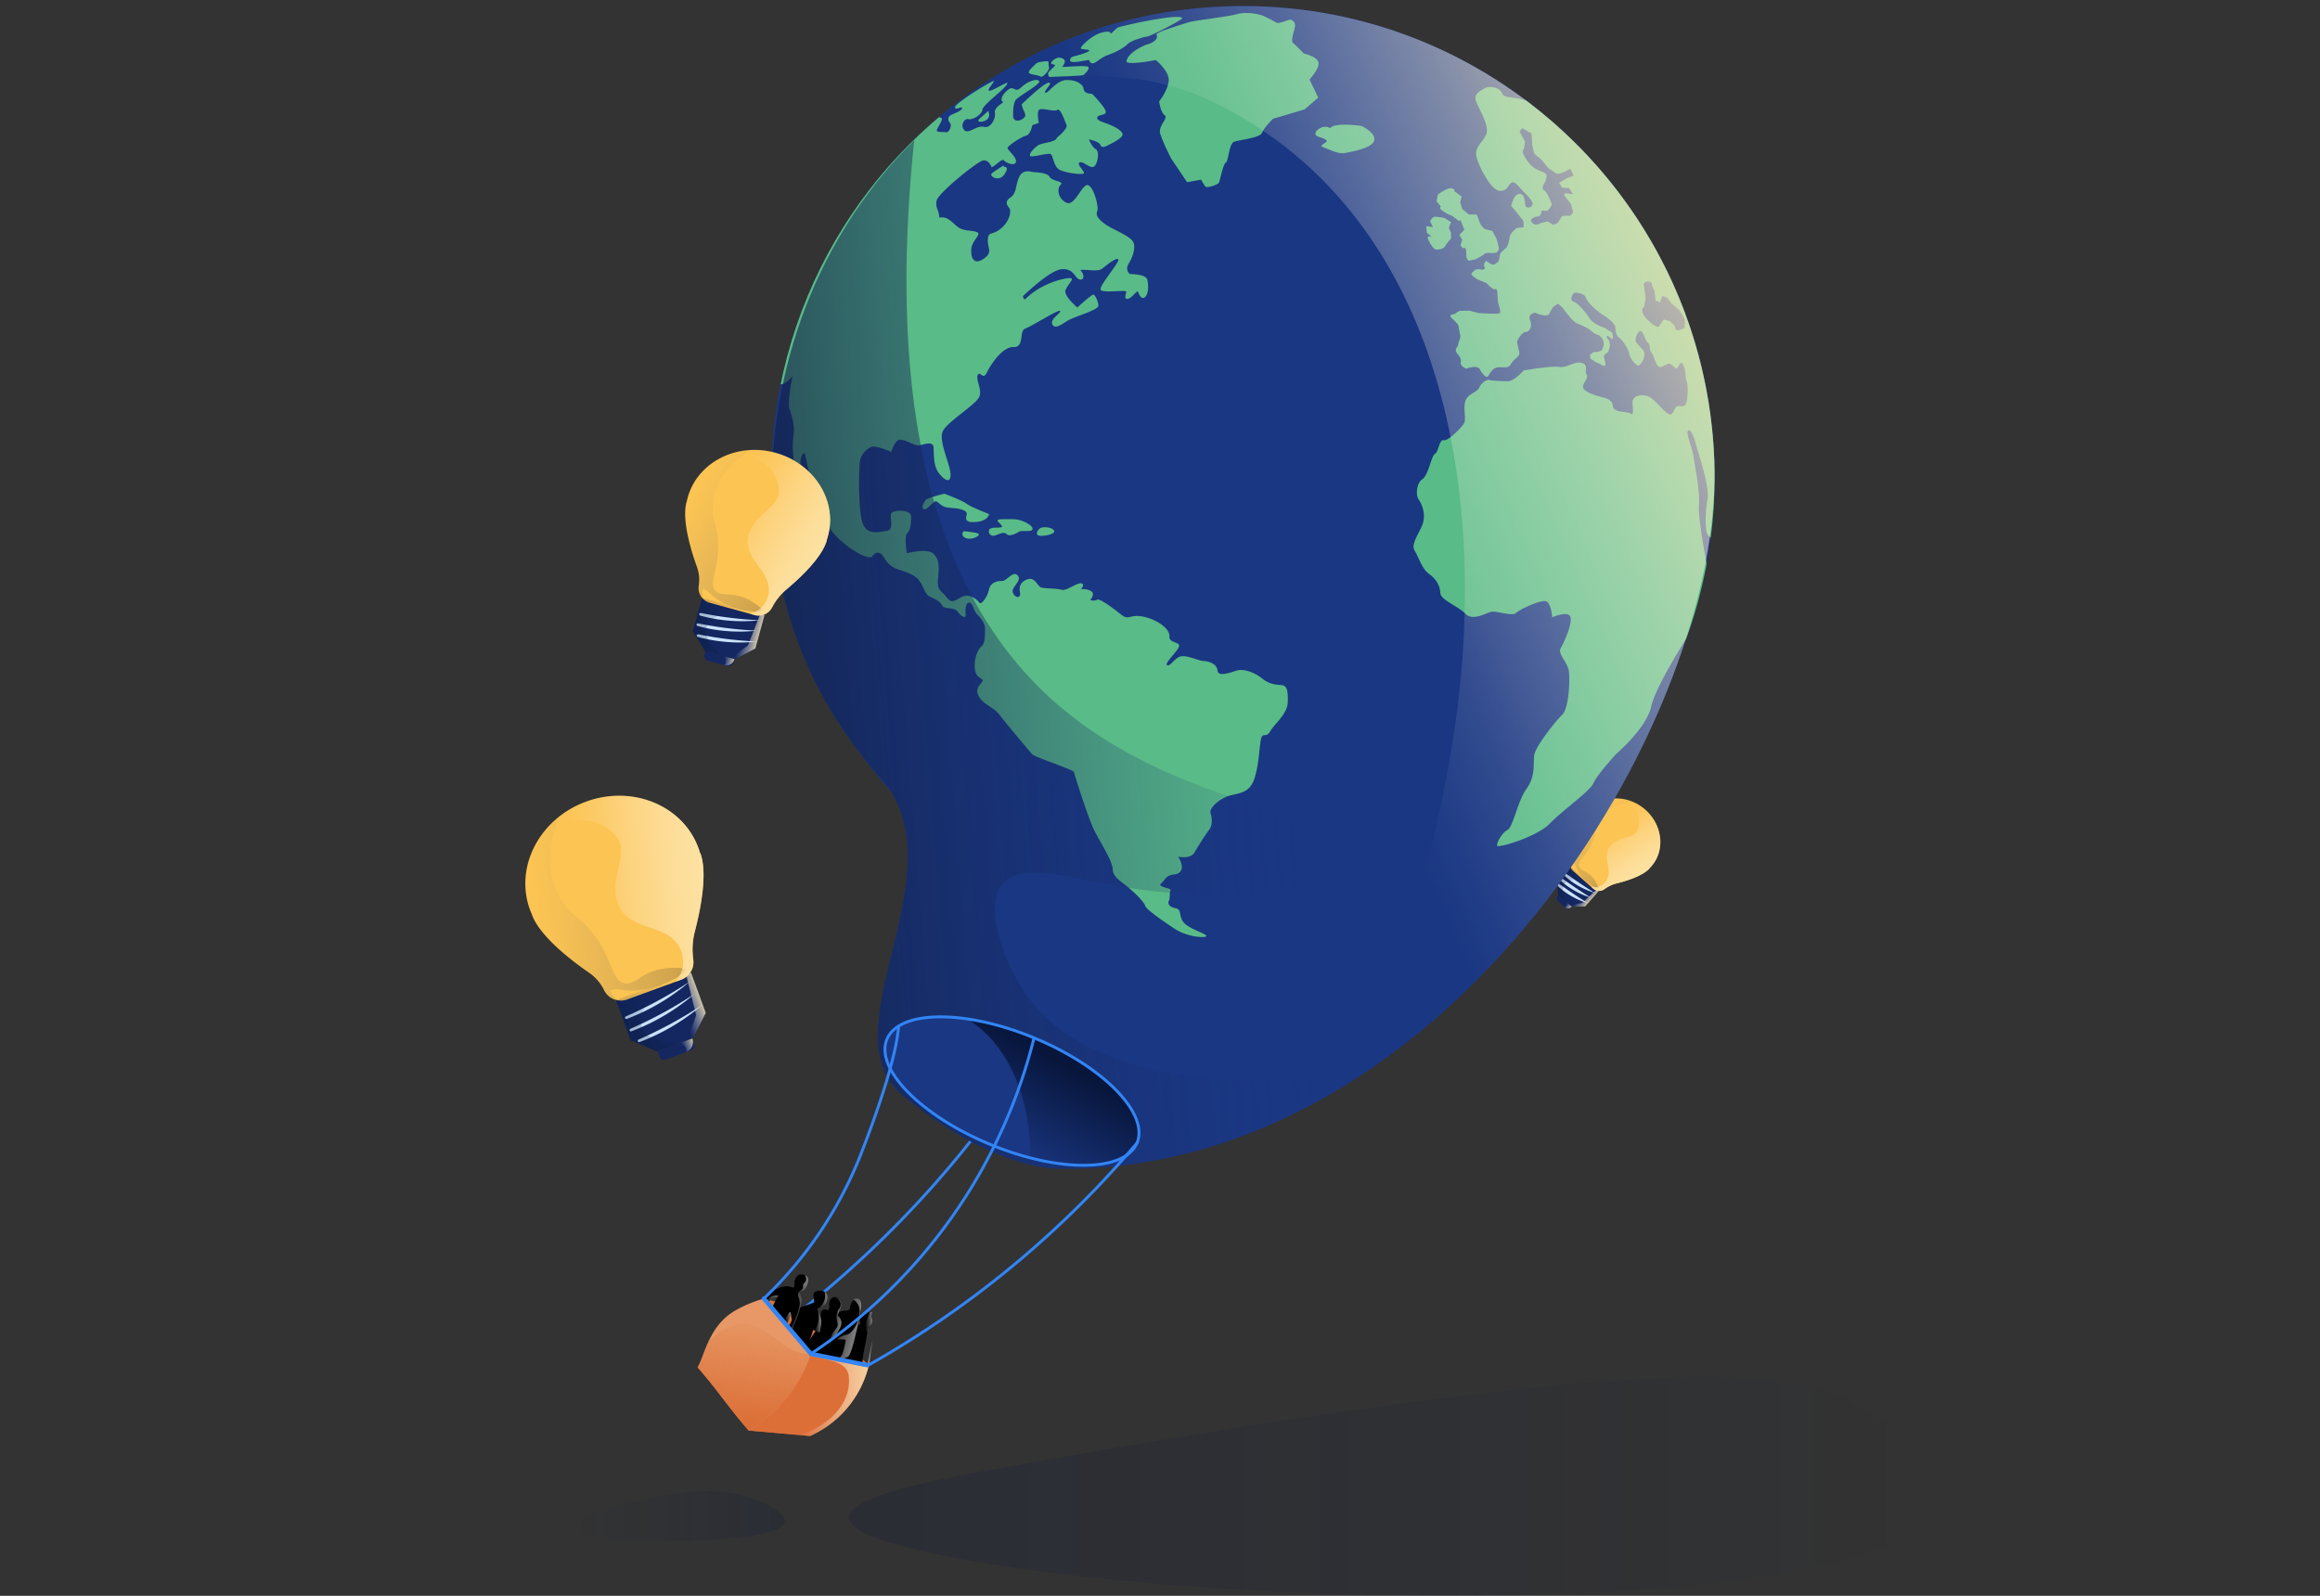 <?xml version="1.0" encoding="UTF-8"?> <svg xmlns="http://www.w3.org/2000/svg" xmlns:xlink="http://www.w3.org/1999/xlink" viewBox="0 0 1599 1100"><rect x="0" y="0" width="1599" height="1100" fill="#333333" stroke="none"/><defs><style>.cls-1{fill:#1a3783;}.cls-2{isolation:isolate;}.cls-3{fill:#142760;}.cls-4{fill:#fcc453;}.cls-5{fill:#cbe2fd;}.cls-14,.cls-27,.cls-29,.cls-32,.cls-34,.cls-36,.cls-39,.cls-41,.cls-44,.cls-6,.cls-8{mix-blend-mode:multiply;}.cls-34,.cls-36,.cls-39,.cls-41,.cls-44,.cls-45,.cls-6,.cls-8{opacity:0.2;}.cls-6{fill:url(#linear-gradient);}.cls-10,.cls-30,.cls-33,.cls-35,.cls-37,.cls-38,.cls-40,.cls-42,.cls-43,.cls-7,.cls-9{mix-blend-mode:screen;opacity:0.8;}.cls-7{fill:url(#linear-gradient-2);}.cls-8{fill:url(#linear-gradient-3);}.cls-9{fill:url(#linear-gradient-4);}.cls-10{fill:url(#linear-gradient-5);}.cls-11,.cls-31{fill:none;stroke:#3285f5;stroke-linecap:round;stroke-miterlimit:10;}.cls-11{stroke-width:2px;}.cls-12{clip-path:url(#clip-path);}.cls-13{fill:#59bb87;}.cls-14{opacity:0.9;fill:url(#linear-gradient-6);}.cls-15{fill:#dc6f37;}.cls-16{opacity:0.5;}.cls-17{fill:url(#linear-gradient-7);}.cls-18{fill:url(#linear-gradient-8);}.cls-19{fill:url(#linear-gradient-9);}.cls-20{fill:url(#linear-gradient-10);}.cls-21{fill:url(#linear-gradient-11);}.cls-22{fill:url(#linear-gradient-12);}.cls-23{fill:url(#linear-gradient-13);}.cls-24{fill:url(#linear-gradient-14);}.cls-25{fill:url(#linear-gradient-15);}.cls-26{fill:url(#linear-gradient-16);}.cls-27{fill:url(#linear-gradient-17);}.cls-28{fill:#e79866;}.cls-29{fill:url(#linear-gradient-18);}.cls-30{fill:url(#linear-gradient-19);}.cls-31{stroke-width:3px;}.cls-32{fill:url(#linear-gradient-20);}.cls-33{fill:url(#linear-gradient-21);}.cls-34{fill:url(#linear-gradient-22);}.cls-35{fill:url(#linear-gradient-23);}.cls-36{fill:url(#linear-gradient-24);}.cls-37{fill:url(#linear-gradient-25);}.cls-38{fill:url(#linear-gradient-26);}.cls-39{fill:url(#linear-gradient-27);}.cls-40{fill:url(#linear-gradient-28);}.cls-41{fill:url(#linear-gradient-29);}.cls-42{fill:url(#linear-gradient-30);}.cls-43{fill:url(#linear-gradient-31);}.cls-44{fill:url(#linear-gradient-32);}.cls-45{fill:url(#linear-gradient-33);}</style><linearGradient id="linear-gradient" x1="1224.78" y1="460.32" x2="1273.56" y2="460.32" gradientTransform="matrix(0.56, 0.83, -0.83, 0.56, 784.83, -712.59)" gradientUnits="userSpaceOnUse"><stop offset="0.06" stop-color="#1a3783" stop-opacity="0"></stop><stop offset="1" stop-color="#0f172f"></stop></linearGradient><linearGradient id="linear-gradient-2" x1="1232.73" y1="455.8" x2="1282.63" y2="455.8" gradientTransform="matrix(0.56, 0.83, -0.83, 0.56, 784.83, -712.59)" gradientUnits="userSpaceOnUse"><stop offset="0.13" stop-color="#fff" stop-opacity="0"></stop><stop offset="0.2" stop-color="#fffefc" stop-opacity="0.04"></stop><stop offset="0.33" stop-color="#fffcf4" stop-opacity="0.14"></stop><stop offset="0.49" stop-color="#fef8e8" stop-opacity="0.32"></stop><stop offset="0.69" stop-color="#fef3d6" stop-opacity="0.55"></stop><stop offset="0.9" stop-color="#fdecc0" stop-opacity="0.85"></stop><stop offset="1" stop-color="#fde9b5"></stop></linearGradient><linearGradient id="linear-gradient-3" x1="1196.15" y1="570.35" x2="1177.42" y2="578.43" gradientTransform="translate(573.11 -603.28) rotate(41.27)" gradientUnits="userSpaceOnUse"><stop offset="0.06" stop-color="#1a3783" stop-opacity="0"></stop><stop offset="1" stop-color="#000e1d"></stop></linearGradient><linearGradient id="linear-gradient-4" x1="1191.94" y1="576.64" x2="1200.45" y2="576.64" gradientTransform="translate(573.11 -603.28) rotate(41.27)" xlink:href="#linear-gradient-2"></linearGradient><linearGradient id="linear-gradient-5" x1="1188.69" y1="588.4" x2="1193.51" y2="588.4" gradientTransform="translate(573.11 -603.28) rotate(41.27)" xlink:href="#linear-gradient-2"></linearGradient><clipPath id="clip-path"><circle class="cls-1" cx="856.69" cy="329.24" r="325.07" transform="translate(18.11 702.21) rotate(-45)"></circle></clipPath><linearGradient id="linear-gradient-6" x1="923.34" y1="432.75" x2="422.07" y2="471.94" gradientTransform="matrix(1, 0, 0, 1, 0, 0)" xlink:href="#linear-gradient"></linearGradient><linearGradient id="linear-gradient-7" x1="658.83" y1="1051.11" x2="674.12" y2="1042.29" gradientTransform="translate(427.9 -335.54) rotate(26.88)" gradientUnits="userSpaceOnUse"><stop offset="0" stop-color="#fff" stop-opacity="0"></stop><stop offset="1" stop-color="#fff"></stop></linearGradient><linearGradient id="linear-gradient-8" x1="663.64" y1="1059.46" x2="667.53" y2="1057.22" xlink:href="#linear-gradient-7"></linearGradient><linearGradient id="linear-gradient-9" x1="765.82" y1="1137.45" x2="782.04" y2="1128.09" gradientTransform="translate(737.77 -424.7) rotate(43.15)" xlink:href="#linear-gradient-7"></linearGradient><linearGradient id="linear-gradient-10" x1="646.97" y1="1057.14" x2="655.47" y2="1052.23" xlink:href="#linear-gradient-7"></linearGradient><linearGradient id="linear-gradient-11" x1="682.21" y1="1051.28" x2="686.54" y2="1048.78" xlink:href="#linear-gradient-7"></linearGradient><linearGradient id="linear-gradient-12" x1="677.56" y1="1037.73" x2="684" y2="1034.02" xlink:href="#linear-gradient-7"></linearGradient><linearGradient id="linear-gradient-13" x1="713.73" y1="1036.07" x2="718.55" y2="1033.29" xlink:href="#linear-gradient-7"></linearGradient><linearGradient id="linear-gradient-14" x1="813.97" y1="1116.31" x2="839.18" y2="1101.75" gradientTransform="translate(737.77 -424.7) rotate(43.15)" xlink:href="#linear-gradient-7"></linearGradient><linearGradient id="linear-gradient-15" x1="791.76" y1="1089.84" x2="800.12" y2="1085.01" gradientTransform="translate(737.77 -424.7) rotate(43.15)" xlink:href="#linear-gradient-7"></linearGradient><linearGradient id="linear-gradient-16" x1="797.01" y1="1103.12" x2="817.01" y2="1091.58" gradientTransform="translate(737.77 -424.7) rotate(43.15)" xlink:href="#linear-gradient-7"></linearGradient><linearGradient id="linear-gradient-17" x1="597.96" y1="938.25" x2="516.38" y2="986.82" gradientUnits="userSpaceOnUse"><stop offset="0.06" stop-color="#dc6f37" stop-opacity="0"></stop><stop offset="1" stop-color="#dc6f37"></stop></linearGradient><linearGradient id="linear-gradient-18" x1="524.74" y1="903" x2="513.79" y2="980.77" xlink:href="#linear-gradient-17"></linearGradient><linearGradient id="linear-gradient-19" x1="550.83" y1="961.53" x2="598.87" y2="961.53" gradientUnits="userSpaceOnUse"><stop offset="0" stop-color="#fff" stop-opacity="0"></stop><stop offset="1" stop-color="#fde9b5"></stop></linearGradient><linearGradient id="linear-gradient-20" x1="681.84" y1="821.15" x2="732.07" y2="733.39" gradientUnits="userSpaceOnUse"><stop offset="0.25" stop-color="#08163c" stop-opacity="0"></stop><stop offset="1" stop-color="#08163c"></stop></linearGradient><linearGradient id="linear-gradient-21" x1="831.25" y1="388.11" x2="1202.63" y2="225.28" gradientTransform="matrix(1, 0, 0, 1, 0, 0)" xlink:href="#linear-gradient-2"></linearGradient><linearGradient id="linear-gradient-22" x1="498.39" y1="532.48" x2="582.72" y2="532.48" gradientTransform="translate(303.97 -365.31) rotate(29.82)" xlink:href="#linear-gradient"></linearGradient><linearGradient id="linear-gradient-23" x1="512.13" y1="524.66" x2="598.4" y2="524.66" gradientTransform="translate(303.97 -365.31) rotate(29.82)" xlink:href="#linear-gradient-2"></linearGradient><linearGradient id="linear-gradient-24" x1="503.09" y1="487.09" x2="470.71" y2="501.06" gradientTransform="translate(161.45 -174.36) rotate(15.31)" xlink:href="#linear-gradient-3"></linearGradient><linearGradient id="linear-gradient-25" x1="495.82" y1="497.96" x2="510.52" y2="497.96" gradientTransform="translate(161.45 -174.36) rotate(15.31)" xlink:href="#linear-gradient-2"></linearGradient><linearGradient id="linear-gradient-26" x1="490.19" y1="518.29" x2="498.52" y2="518.29" gradientTransform="translate(161.45 -174.36) rotate(15.31)" xlink:href="#linear-gradient-2"></linearGradient><linearGradient id="linear-gradient-27" x1="595.4" y1="737.88" x2="699.39" y2="737.88" gradientTransform="translate(-300.17 -46.55) rotate(-5.56)" xlink:href="#linear-gradient"></linearGradient><linearGradient id="linear-gradient-28" x1="612.34" y1="728.23" x2="718.73" y2="728.23" gradientTransform="translate(-300.17 -46.55) rotate(-5.56)" xlink:href="#linear-gradient-2"></linearGradient><linearGradient id="linear-gradient-29" x1="561.16" y1="726.22" x2="521.23" y2="743.44" gradientTransform="translate(-305.8 191.65) rotate(-20.07)" xlink:href="#linear-gradient-3"></linearGradient><linearGradient id="linear-gradient-30" x1="552.19" y1="739.63" x2="570.33" y2="739.63" gradientTransform="translate(-305.8 191.65) rotate(-20.07)" xlink:href="#linear-gradient-2"></linearGradient><linearGradient id="linear-gradient-31" x1="545.25" y1="764.7" x2="555.53" y2="764.7" gradientTransform="translate(-305.8 191.65) rotate(-20.07)" xlink:href="#linear-gradient-2"></linearGradient><linearGradient id="linear-gradient-32" x1="394.01" y1="1045.04" x2="541.02" y2="1045.04" gradientUnits="userSpaceOnUse"><stop offset="0" stop-color="#08163c" stop-opacity="0"></stop><stop offset="1" stop-color="#08163c"></stop></linearGradient><linearGradient id="linear-gradient-33" x1="585.29" y1="1024.63" x2="1336.25" y2="1024.63" gradientUnits="userSpaceOnUse"><stop offset="0" stop-color="#08163c"></stop><stop offset="1" stop-color="#08163c" stop-opacity="0"></stop></linearGradient></defs><g class="cls-2"><g id="Layer_3" data-name="Layer 3"><polygon class="cls-3" points="1101.67 614.4 1092.57 624.78 1083.34 625.04 1074.07 616.9 1073.13 607.72 1082.24 597.34 1101.67 614.4"></polygon><path class="cls-4" d="M1137.06,598.43c-4.71,5.37-16.24,8.88-23,10.59a23.48,23.48,0,0,0-8.21,3.88l-.23.16s0,0-.06,0a6,6,0,0,1-7.42-.49l-13.85-12.16a6,6,0,0,1-1.46-7.31,11.4,11.4,0,0,1,.63-1l0,0a14.94,14.94,0,0,0,2.41-6.64c.69-6.73,2.66-19.6,7.63-25.25l0,0c.35-.47.71-.91,1.09-1.35,9.67-11,27.29-11.39,39.31-.84s13.94,28.06,4.27,39.08c-.39.44-.77.85-1.2,1.26Z"></path><path class="cls-3" d="M1071.59,620.54h12a0,0,0,0,1,0,0V621a3,3,0,0,1-3,3h-6.07a3,3,0,0,1-3-3v-.48A0,0,0,0,1,1071.59,620.54Z" transform="translate(678.08 -556.21) rotate(41.27)"></path><path class="cls-5" d="M1099,615.38a50.55,50.55,0,0,1-11-4.69,48.79,48.79,0,0,1-9.7-7.07.91.91,0,0,1,1.14-1.4c6.43,4.61,12.83,9,19.59,13.16Z"></path><path class="cls-5" d="M1096.24,618.63a50.55,50.55,0,0,1-11-4.69,49.14,49.14,0,0,1-9.7-7.06.91.91,0,0,1,1.14-1.41c6.43,4.61,12.83,9,19.59,13.16Z"></path><path class="cls-5" d="M1094.43,622.58a50.55,50.55,0,0,1-11-4.69,49.14,49.14,0,0,1-9.7-7.06.91.91,0,0,1,1.14-1.41c6.43,4.61,12.83,9,19.59,13.16Z"></path><path class="cls-6" d="M1084.1,594.42c.93-.06,1.78,2.5,2.17,3.52,3.24,8.55,14.09,15.29,15.26,14.27.64-.56-1.21-3.81-2.55-5.7-4.63-6.55-9.57-5.84-10.63-9.43-1.27-4.31,5.39-6.94,9.74-17.82,2.15-5.38,1.31-6.7,2.73-10.21,4.35-10.72,14.41-15.31,24.83-16.25-10.86-4.68-23.42-2.61-31,6.07-.38.44-.74.88-1.09,1.35l0,0c-5,5.65-6.94,18.52-7.63,25.25a14.94,14.94,0,0,1-2.41,6.64l0,0a11.4,11.4,0,0,0-.63,1,5.83,5.83,0,0,0-.28,4.76C1082.82,596.31,1083.33,594.48,1084.1,594.42Z"></path><path class="cls-7" d="M1137.06,598.43l-.07-.06c.43-.41.81-.82,1.2-1.26,9.67-11,7.76-28.52-4.27-39.08a30.76,30.76,0,0,0-14.75-7.19c7.4,4.75,13.18,12.63,9.44,21.32-2.74,6.75-14.55,3.78-19.8,12.24-4.41,7.89,3.52,16-2.3,23.57-3.11,3.36-6.46,4.07-9.85,3.37l1.44,1.27a6,6,0,0,0,7.42.49s0,0,.06,0l.23-.16A23.48,23.48,0,0,1,1114,609C1120.82,607.31,1132.35,603.8,1137.06,598.43Z"></path><path class="cls-8" d="M1082.88,606.75c6.49-1.74,11.27,7.58,18,7l-18.66-16.38-9.11,10.38.94,9.18,5.4,4.74C1077.28,615.31,1074.43,608.53,1082.88,606.75Z"></path><path class="cls-9" d="M1100.9,613.72a7.78,7.78,0,0,1-1.08,0l-9.4,8.65-8.39,1.52,1.31,1.15,9.23-.26,9.1-10.38Z"></path><path class="cls-10" d="M1083.21,624.92l-3.63-3.18a2.81,2.81,0,0,1,.13,2.41,1.47,1.47,0,0,1-1.35,1.09A3.44,3.44,0,0,0,1083.21,624.92Z"></path><path class="cls-11" d="M670,785.28q-12.15,15.39-26,31.11a726.51,726.51,0,0,1-90.15,85.7"></path><path class="cls-1" d="M1181.58,318.61C1175.71,139.18,1025.49-1.52,846.06,4.35,668.18,10.17,531.8,154.25,531.8,339.88c0,108.14,54.52,173.66,80.88,203.37,43.8,65.23-41.59,168,9,211.4,12.88,11.06,63.8,51,111.89,51C998.34,805.6,1187.46,498,1181.58,318.61Z"></path><circle class="cls-1" cx="856.69" cy="329.24" r="325.07" transform="translate(18.11 702.21) rotate(-45)"></circle><g class="cls-12"><path class="cls-13" d="M790.38,30.66s-12.58,4.69-13.94,11.4c-.7,3.41,20.16-.66,20.16-.66s10,8,8.84,15-6.52,13.44-6.52,13.44.94,7.62,3.79,9.61-4.64,7.11-3.06,12.63,7.52,17.15,7.52,17.15l11,16.34,9.69-1.71s2.23,4.42,3.34,5,8.23-1.36,9-3.1,2.86-12.91,4.7-13.75,2.08-12.88,5.63-14.24,17.88-2.62,19.32-6.26,7.5-9.62,7.5-9.62l21.81-6.49,9.42-8.12-6-12.46s6.79-7.4,6.18-11.6-10.21-6.39-10.21-6.39-5.17-5.45-7.26-7.1,1.25-9.57,1.32-12.07a4,4,0,0,0-3.25-4.11c-1.26-.12-8,3.23-9.78,2s-7-3.68-8.74-4.56-11.2-3.23-18.16-1.28-30.16,4.42-34,5.8-23,6.69-21.59,8.52S795.89,29.48,790.38,30.66Z"></path><path class="cls-13" d="M814.86,12.58c.4.82-21.62,12.42-24.42,12.67s-11.3,3-13.27,5.12-7.32,5.39-13.34,7.46-8.7,6.23-11.06,5.83-1.17-2.3-2.73-2.25-12.1,2.74-12.48.41,2.24-3,2.86-3.06,10.69-2.85,10.34-3.93-4.86-.47-5.82-1.38,7.21-8.67,13.09-10.58,7.62-.87,7.34.23,3.49-3.4,5.33-4.24S813,8.73,814.86,12.58Z"></path><path class="cls-13" d="M730,39.72c-1.87-.18-5.39,2.37-5.51,3.62s2.54,1,2.71,1.63-4.85,4.38-4.82,5.47-.06,2.81,1.81,2.6,21.54-.55,22.6-1.37,4.1-3.73,3.42-5.42-18.58.29-18.13-.19S737,40.43,730,39.72Z"></path><path class="cls-13" d="M722.1,42.17s-6.4.21-7.76,1.5-5.47,4.71-5.26,6.27,6.61,1.65,8.06,2.86,6.56-4.9,5.89-6.29S723.21,42.76,722.1,42.17Z"></path><path class="cls-13" d="M694.32,57.14c-.21-.86-11.05,6-12.64,5.41s3.72-5.9,3.22-6.67S659,70.63,658.3,73.63s5.29-.8,4.87.93S659.06,77.66,656,79s-2.84,3.84-1.22,5.82-.87,6.75-2.6,6.34-7.17.39-6.46-1.67,4.3-7,3.33-7.92-5.36-1.7-5.36-1.7-74.22,39-98.22,124.91.73,54.45.73,54.45-3.67,18-2.1,22.51,3.78,11.52,2.85,17.8-.82,18.2,2.32,27.47,4.28,18,7.2,20.5,4.43-3.56,3.86-3.82-8.46-15.35-8.69-22.44,2.23-10,3.13-8.34,2.59,18.38,7.9,24.45,6.65,12.28,6,16.85,2.64,11.27,11.71,19.21,19.15,12.44,20.77,10.11,4.68-4.69,8,.59,5.62,6.92,10.21,8.47,11.19,3.33,14.47,8,3.41,9,7.45,10.83,6.64,3.19,8.15,6,8.26.87,10.64,4.2,5.84,4.92,5.48,2.37-.28-8.51,2.27-8.59,3,4.45,4.77,6.94,6.44,5.76,6.35,11.72-.25,9.67-2.46,11.44-5.15,7.56-4.63,14.92,5.33,6.65,5.4,8.63-5.82,4.45-2.78,10.6S684.56,487,689,492.84s20.41,24.89,22.47,27.1,28.46,10.43,28.81,12.4,9.85,32.06,14.1,40.44,12.32,20.61,12.5,26.28,5.38,8.06,11.22,13,10.85,10.43,11.2,12.41,11.69,10.12,20.4,15.8,20.94,6.42,21.74,5-12.09-5-15.64-9.43-1.15-9-5.43-9.76-5.78-2.93-4.72-5.24.1-5.68,1.19-7.14-9.45-2.25-6.69-4.61,3.51-5.79,8.6-6.24,8.39-4,3.29-12.32c5.71,1,9.93-.33,11.27-2.93a186.9,186.9,0,0,1,10.27-15.95c1.91-2.34,2-7.45.77-11.11s6.48-10.15,12.95-12.06,13.58-1.58,17-11.07,3.54-22,4.78-27.7,3.39-.4,6.34-5.6,11.83-11.75,12.13-20-.65-11.33-3.79-11.8-8,0-13.5-4.39-13-7.24-18.07-5.65-12.64,4.39-13.07-.14-5.89-6.34-9.59-6.51-11.49-4.16-15.72-3.17-7.43,7.34-9.46,6,9-11.09,8.36-13.62-7.16-1.76-6.74-6.32-7.46-11.11-17.48-13.34-10.13,2.89-15.66-1.47S757.94,412.2,756,413.4s-4.54.15-4.54.15,3.56-4.09.66-6S745,406.1,745,406.1s3.29-3.52.15-4-10,5.44-13.49,4.41-11.38-.76-14-1.53-4.22-7.53-9.56-5.65-5.78,5.59-5.09,9.26-3,4.07-4.82.15,6.54-8.16,3.29-12-7.54,3.94-11,3.76-7.91,1.12-8.89,6-5.33,10.68-6.52,9-6.77-7.16-12.62-3.84-7,3.92-10.24-.24-6.39-4.33-5.78-11.74,1.55-13.39-2.85-17.79-18.48-.54-18.48-.54-2.07-11.29.12-13.63,2.65-6.05,2.75-11.45-12.37-5-13.71-2.39,2.36,11.28-3,12-14.64,3.89-17.27-7.1-2-36.57-1.34-40.85,3.73-7.51,7.07-9.6,14.59,3.21,14.59,3.21,2.27-8.59,6.25-8.44,8.93,3.68,12.06,3.87,10.66-4.05,10.85,1.91.13,12.49,3.4,16.93,8.22,8.25,8.28,1.43-8.72-23.57-5.25-30.21,23-18.36,25.07-23.54-2.66-11.84-1.06-15,3.54,3.86,6.2-1.62,10.77-18,18.45-17.65,3.61-11.19,8.1-12.76,23.13-13.53,24-12.14-7.2,5.63-5.38,9.26,6.25.08,10.71-2.62,20.78-7.21,21-10.06-2.24-7.6-3.38-7.84-11.07,8.88-11.07,8.88-9.93-8.19-8.07-12.23,5.18-6.7,4-7.8-19.81,2.07-31.9,14.39c-1.42.05-1.49-2.22-1.49-2.22s18.16-17.64,26.37-18.47,9,5.1,11.87,6.71,5.34-1.6,1.21-6.29c6.52-.21,12.25,1.3,15-.77s9.12-7.69,11.14-6.62-13.59,18.62-12.09,21.13,17.88-.3,17.66,1.41-1.82,5.17,1,4.8,6.34-5.89,6.94-5.06,1.9,5.9,4.68,4.11,2.85-8.33,1.87-12.28-12.06-3.86-12.06-3.86-3.49-2.73-.8-7.07,5.31-11.54,2.91-15.44-13-7.8-18.27-11.33-7.59-6.56-6.27-9.45-2.55-17.24-6.55-18-8.89,14.78-14.66,12.13S728.25,130,731,127.38s-6-2.35-7.56-5.43-9.48-3.1-11.19-3.32-7.18-2.33-9.83,3.44-1.62,11.13-6.07,14.12-1.8,5.73-.61,7.4.57,8.5-5.79,13.82-8.75,1.71-9.12,7.68,3.69,8.69-2.7,13.16-9.07.29-8.72-6.25S677,161.53,673.29,160s-9.1-.28-13.48-3.82S653.05,149,647.4,150c-.19-5.67-3.06-6.72-1.81-11.87s27.54-26.46,31.76-27.45,6.12,4.63,6.12,4.63c2.8-1.23,7.18-6.2,8.36-4.82s7,4.32,8.28,1.43-5.38-8.34-5.71-9.75,9.68-8,12.78-8.65,4.31-7.24,4.31-7.24L716,84.71s-1.67-7.61.27-9.1,10.28,1.65,12.5.16,5.08,7.79,6.3,10.3-6.53,8.74-6.53,8.74c-1,3.44-10.11,3.45-12.89,5.25s-6.35,5.6-5.73,7.28,13-2.41,14.45-1,2,8.46,5.75,10.61,15.74,3.74,16.84,2.57-5.32-6.36-2.81-7.58,8.14,5.7,10.58,2.21,2.79-10.31.48-11.37-4.76-6.66-4.76-6.66,7.14,1.18,8.08,4,6-.48,6-.48,10.07-4.59,9.13-7.4-6.13-5.19-9.3-6.51-8.89-2.55-8.11-4.84,6.5-1.07,5.83-4.17-9.2-11.91-9.2-11.91c-3.7-.45-5.71-1-6.08-3.78s-4.75-6.09-11.84-5.86-13,9.8-14.48,8.71,5.73-7,2.33-6.89-18.55,14.81-18.55,14.81c.46,5.09,4.5,7.23.9,9.91s-6.77,1.35-6.87-1.48,0-8.52,1.63-11.13,17-10.78,16.33-13-7.41-.61-12.37,4.09-4.62-2.4-9.86,2.32-3.72,7.79-2.59,7.75-6.41,3.62-5.72,7.29-2.48,11.15-7.63,9.9-10.61,5.46-13.56,2.15.3-8.25,2.88-7.48,9.28-2.86,9.72-6.57S694.94,59.79,694.32,57.14Z"></path><path class="cls-13" d="M681.41,76.24l-6,5.3c-.66.58-1.37,1.48-.92,2.23a7.25,7.25,0,0,0,5.6-1.21,4.26,4.26,0,0,0,1.25-5.26"></path><path class="cls-13" d="M691.62,114.1c-2.45,1.49-4.85,3.07-7.18,4.72-.65.46-1.38,1.13-1.2,1.9a1.71,1.71,0,0,0,.54.81,5.49,5.49,0,0,0,7,.32,10.64,10.64,0,0,0,2.45-3.28,3.81,3.81,0,0,0,.7-2.38c-.13-.83-1.15-1.53-1.84-1"></path><path class="cls-13" d="M637.88,344.79c-1.52,2.27-3.17,5.61-1,6.25s6.74-6.2,8.43-5.53,3.49,4.19,9,4.49,13.2,1.24,11.89,5.11.66,5.48,7.8,4.53,7.72-5.28,7.72-5.28-12.59-4.85-15.54-7.15-15.29-6.91-15.29-6.91S639,343.08,637.88,344.79Z"></path><path class="cls-13" d="M664.17,366.18c-2.09,2-.31,5,3.52,5.15s7.82-2.17,6.83-3.34S664.17,366.18,664.17,366.18Z"></path><path class="cls-13" d="M681.84,365.12c-1.13,1.82.61,4.05,2.53,4.22s7.3-3.58,9.29-1.26,7.39-.72,9-1.73,9.36.89,9-2-8.35-6.66-13.6-6.49-10.06-.39-10.5.82,4.67,3.92,2.54,4.7S683.2,362.92,681.84,365.12Z"></path><path class="cls-13" d="M716.73,364.22c-1.62,1.22-3.44,4.42-.55,5s11-.84,10.42-3.21S719.07,362.47,716.73,364.22Z"></path><path class="cls-13" d="M916.77,88.29c-5-2.88-10.6,1.87-10.15,4.13s5,2.12,7.36,4-6,3.62-2.11,5,10.44,5,15,4.08,18.93-3.29,20.28-8.66-8.71-10-8.71-10S920.43,84,916.77,88.29Z"></path><path class="cls-13" d="M999.6,129.76c-3,.1-8.58,4.36-8.58,4.36l-.93,4.66,3.11,3.72s-2.43.62,2,3.47,4.7,2,6.38,3.33,3.07,2.35,3.07,2.35c2.79,2.09,1-2.48,2.79,2.09l1.79,4.57-3.43,3.66,2,3.2-1.23,4.12,1.69,1.85s2.4-1.71,2.29,3.2,1.81,5.39,1.81,5.39l4.6-1,3.21-1.74,2.4-1.44s.5-1.38,3.78-1.21a22.5,22.5,0,0,0,4.89-.16s2.14-1.44,1.8-3.33-1.56-6.21-1.56-6.21l-2.9-5.36-5.23-1.46a10.82,10.82,0,0,1-3.4-4.25l-2.1-5.65-5.45-.09-4.47-3.67-1.52-4.58,1-4.12-5-3.65S1002.86,129.65,999.6,129.76Z"></path><path class="cls-13" d="M988.53,149.46c-1.45.25-2.9,3.09-2.9,3.09l2,4L983,155.9l.42,4.62,3.64,2.88s-5-2.29-2.08,3.06,4.54,5.57,4.54,5.57c4.09.14,5.94-1.55,5.94-1.55l2.08-3.07,2.62-3.08-.12-3.81L998.58,157l1.51-3.86-4.45-2.86S990.42,149.12,988.53,149.46Z"></path><path class="cls-13" d="M1185,385.17c-5.63,2.9-8.59,4.09-8.59,4.09s-6.22-31.94-5.42-40.95-2.81-27.42-3.84-33.92-5.13-15.36-3.83-17.31,3.6,1.79,5.77,9.89,9.38,28.57,7.76,37.33-1.76,21,0,24,8.08,5.73,9.11,3.79,11.61-86.45,10.08-99.74-10.76-95.8-20.46-117.54-87.27-78.31-103.65-71c0,0-9.64-11.67-20.08-14.59s-15.3-1.41-16.51-4.91-8.08-5.73-12.09-3.42-7.77,4.07-5.69,9.45,9.26,16.58,6.73,22.38-8.43,8.72-6.57,15.74,9.7,21.75,15.19,22.93,6.68-4,8.81-5.46,5,2.83,8.94,6.79,6.77,7.13,5.2,9.09-4.59,1.51-4.67-.94-.76-6.78-3.23-7.25-4.53,2.87-4.53,2.87l-2,5.25,4,4.77,4.55,5.84.14,4.35-4.62.43s-4.79,3.42-5,6.43a23.84,23.84,0,0,1-2,6.87s-1.58,1.41-3.44,3.11-1.24,3.58-1.74,5-.22,1.64-2.35,3.07-2.7.63-4.64-.39-1.72-2.4-3-.18a3.57,3.57,0,0,0,.41,4.08l-1.88.87s-4.4-1.21-5.7.46-3.48,2-.68,4.11a16.09,16.09,0,0,0,3.61,2.33l5.52,2.27s4,4.78,5.86,4.17,1.44,2.41,1.87,7.29,3.3,9.16.31,9.53-13.63-.37-13.63-.37l-6.32-1.7-6.8.22-3.74,2.3s-4.63-.12-1.26,3a30.51,30.51,0,0,1,4.23,4.49l1,5.69a5.76,5.76,0,0,1-.13,4.36,18.19,18.19,0,0,0-1.22,4.4s-2.38,2.25-.95,4.38,3.68,4.24,2.95,6.72,3.69,4.51,3.69,4.51,7.8-3,9.55.5,4.55,6.12,5.6,4.72,2.29-4.7,5.52-5.9,8.22,1.37,10.27-2.51,6.37-5.12,5.73-8.09-1.61-7.57-1.61-7.57,3.06-6.37,6-6.47,4.77-4.24,3-8.27,3.38-5,3.38-5,8.57,3.81,10.09.49a19.43,19.43,0,0,1,2.84-4.73l2.93-2,3.08,2.62s6.57,9.32,9.89,10.85a71.15,71.15,0,0,1,6.64,3.05c3.33,1.8,2.24,1.83,5.57,3.9s2.73.19,5.3,3.64-.28,8.18-.28,8.18l-2.69.91-3.26.38-2.12,1.7s-.18,3,1.47,3.49,0,.55,4.17,2.32,2.23,1.83,4.14,1.77-.17-5.17-.21-6.26.5-1.38,1.57-2.23,1.34-.59,1.82-2.51.75-1.93.71-3.29a14.66,14.66,0,0,0-.65-3.25s-2.55-2.91-1.19-3,3.65,3.15,3.87,1.78a14.51,14.51,0,0,0-.4-4.07L1106,226s-8-2.46-10.57-6.73-8.24-10.63-11-11.35-.72-5.43.62-6,7.09.32,8,3.28,6.55,8.5,11.83,11.87,8.39,6.54,8.46,8.71.45,5.44,2.68,7,6.81,8.49,6.89,10.94,4.07,7.76,6,8.25,5.25-6.17,4.34-9.13-6.47-6.06-6-8.8,1.45-5.49,3.35-5.83,3.2,6.44,5.16,8,.71,4.88,2.4,6.73,3,8.89,5.23,9.9,5.62-2.9,7.84-1.89,4,4.23,5,2.56,1.77-4.14,3.17-3.1,2.38,6.19,2.49,9.46,1.72,2.66,1.21,11.94-2.46,8.25-6.28,8.1-2.7,8.81-8,4.63-9-10.06-13.45-11.55-10.35.07-10.2,4.42,1.12,9.5-1.39,7.67-11.71-.16-12.15-5.32-7-5.76-10.3-6.74-10.47-3.47-10.29-6.48,4.15-6.12,2.44-8.52,1.71-6.05-3-7.8-10.5,3.61-15.71,2.69-24.7,2.44-24.7,2.44-6.29,7.56-11.2,7.45-11.72-.43-12.56-.95-5.12,1.53-6.64,5.12-7.49,4.06-9.51,9,.69,12.78-1.12,15.83-11,12.35-14.05,11.63-3.54,8.29-6,9.46-4.42,14.58-8.69,17.44-4.53,11.32-2.53,14,5.79,10.71,2,18.73-7.21,12.77-4.63,16.77,4.76,12.1,9.78,15.75,7.62,8.19,7.78,13.09,12.29,9.13,17.36,14.41,14.41-.74,17.93-1.4,14.27,3.34,16.92.81,17.12-9.28,20.71-8,4.17,11,4.17,11,10.74-4.71,12.52-.41-4.32,17.84-6.65,21.73,5,9.64,5.71,16.16,0,25.33-4.75,29.84-18.61,22.13-19.24,27.87,1,14.4-5.24,23-9.21,26.45-13.23,28.49-7.6,9.23-7,10.85,27.31-6.07,36.27-15.35,27.87-22.43,30.14-27.95S1114,519.59,1114,519.59s20.67-17.56,24-32.38,25.09-48.76,34.69-63.51S1190.62,382.26,1185,385.17ZM1076.67,129.41l4.63.12,2.86,4.27-5.47-.64-.78,1.12,4.84,6.37,1.55,5.67-2.1,2.52a16.75,16.75,0,0,0-3.54-.15c-2.45.08-2.16.61-4,3.4a5.77,5.77,0,0,1-4.26,2.86l-3.62-2.33-4.6,1a6.1,6.1,0,0,1-3.77,1.22c-1.91-.21-3.35-2.62-3.35-2.62s.21-1.64,2.64-2.54,1.36,0,3-.64,1.55-2.77,1.78-3.87l3.82.15a9.69,9.69,0,0,0,2.62-3.08c1-1.94.19-2.46.19-2.46a41.48,41.48,0,0,0-2.35-5.37c-1.75-3.49-2.83-3.18-2.83-3.18s-1.39-1-.12-3.81,1.3-1.67,2-4.69-1.2-3.5-1.2-3.5l-3.32-1.53a25,25,0,0,1-3.6-1.79c-2.22-1.29-4.79-4.74-4.79-4.74a24.5,24.5,0,0,1-2.88-4.81c-1.17-2.69.42-3.83.42-3.83l.66-4.92-3.77-7,1.83-2.24,6.39,3.6.53,7.88,1.28,6,4.76,3.93,5.1,6.1s3.07,2.08,5.3,3.64,9.69-3.31,9.69-3.31l2.34,4.82-4.57,1.79-5.35,3.17Zm84.55,95.29c-.2,2.19-1.57,2-4.26,2.86s-2.55-2.91-2.55-2.91l-3.65-3.42-4.12-1-3.37,5s-1.87,1.15-8.07-5.19-1.92-8.65-1.92-8.65l.9-5.75a75.22,75.22,0,0,0-1.07-7.86c-.64-2.7.19-2.46,1.24-3.58a6.38,6.38,0,0,1,3,.17,1.69,1.69,0,0,1,1.16,2.14l1.77,4,.76,6.51,3,1.54,1.76-4.69,3.31,1.52,3.13,4,5.32,4.45,3.46,5.88A26.3,26.3,0,0,1,1161.22,224.7Z"></path></g><path class="cls-14" d="M691.54,608.65c13.9-15,44.56-3.08,86.57,3.4,88.78,13.67,180.26-6.16,182.62-23.57,3-22.28-142.52-22-236.16-106.65C622.7,389.75,616.43,228.08,630.11,96.62c-61,60.51-98.31,146.2-98.31,243.26,0,108.14,54.52,173.66,80.88,203.37,43.8,65.23-41.59,168,9,211.4,12.88,11.06,63.8,51,111.89,51,76.43,0,146.55-25.64,207.5-66.42-24.25,3.66-181.36,25.53-235.59-56.11C691.35,661.74,677.71,623.56,691.54,608.65Z"></path><ellipse class="cls-1" cx="697.5" cy="752.11" rx="39.71" ry="93.31" transform="translate(-264.18 1109) rotate(-67.52)"></ellipse><path class="cls-15" d="M526.5,895.11l32.37,38.09,40,7.62-45.08-38.73Z"></path><path d="M550.36,890.37a9.48,9.48,0,0,1,2,7.36,91.65,91.65,0,0,1-5.06,15.74c-1.25,2.91-2.64,6.47-7,6.6-.53,0-1.07,1.24-1.54,1.95-3.72,5.63-8.88,3.92-14,8.35a20.08,20.08,0,0,0-1.94,2.63c-1.32,1.65-2.7,3.26-4.51,5.44.08.42.32,1.69.76,4.07l-6.89-6.46c6.93-7.41,14.26-6.48,19-15.78l-1.35-.9c-3,3.2-5.1-2.85-8.77-.45-5.29,3.47-10.45,7.16-15.7,10.78l-3.88-3.64c4.84-3.89,9.52-7.56,14.11-11.35s4.83,1.55,8.74-2.74c3.18-3.48,2.45-6.94,2.11-10.57-.55-6,1.38-10,7.29-12.34,4-1.59,7.37-3.48,11.89-1.82,3,1.11,1.48-2.22,2.05-4.4.43-1.63,1.7-3.73,3.09-4.22a6.29,6.29,0,0,1,5.25,1.11c2.43,2.07-.31,9.5-3.52,10.22ZM530,905.51l5.86-11.57C530.28,894.37,528.3,898.16,530,905.51ZM541.62,915c3.57-1.71,5.34-6.33,4.32-11Z"></path><path d="M561.07,897.88c.62-2.81-3-8.25,4.25-8.12,2.66,0,4.64,1.06,4.94,3.39a8.73,8.73,0,0,1-1.51,6c-1.21,1.51-3.64,2.05-5.55,3,1,2.54,2.47,5.1,2.8,7.8s-.58,5.44-1,8.52l-4.57-1.71c-2.2,8.26-6.7,16-11.13,23.13a22.33,22.33,0,0,1-3.41,3.75c-2.7,2.69-6.09,4.95-8,8.11-1.47,2.45-1.12,6-1.53,8.76l-5.6-5.24c2.26-3.45,4.16-6.74,6.47-9.72,1.62-2.1,3.93-3.65,5.67-5.69.85-1,1.07-2.51,1.58-3.8-1.17.07-2.52-.2-3.49.28a48.15,48.15,0,0,0-7.21,4.3c-4.06,3-8,6.23-5.14,12.37L522.17,947c4.81-4.64,9.65-9,14.18-13.75a77.25,77.25,0,0,0,7.85-9.72c1.24-1.8,2.64-1,.22-3.28a.73.73,0,0,1,0-.7c3.8-4.07,1.33-8.61.83-12.92-.28-2.42.7-3.4,2.62-4.09Z"></path><path d="M551.61,968.18l8.18,7.67c-2-7.88,3.89-10.5,8.6-13.39,7.81-4.78,15.14-9.94,20.26-17.74.8-1.23,1.59-3,3.75-1.54.24.15,2.39-1.59,2.26-2-1.31-4.32,3.53-20.12,3-23.8,0-.29.29-2.08.61-2.24,3.41-1.69,3.77-4.28,2.51-7.54-.22-.56.22-1.38.57-3.17-2.88.37-6,0-7.94,1.3-1.22.78-.76,4.13-.32,6.54-.44.37.2.6-.34.64-6.86.56-8.39,5.86-10,11.12-.13.47-1.43,9.72-1.74,10.08-6.33,7.47-12.64,15-19,22.38C558.67,960.39,555.16,964.2,551.61,968.18Z"></path><path d="M542.73,959,540,956.62a86.62,86.62,0,0,0,17.21-20.28l-.87-.66c-4.93,5.26-10,10.39-14.73,15.83-2.46,2.84-3.57,3.32-5.26,1.52,2.59-3.32,5.07-6.52,7.59-9.69,1.52-1.93,3.2-3.75,4.63-5.74,1.64-2.27,4.67-3.85,3.75-7.48-.12-.47.63-1.34,1.18-1.76,3.85-3,6.87-8.46,9.62-12.5a16.73,16.73,0,0,0,2.2-5.38c.43-1.75.19-3.66.51-5.45.62-3.38,3.16-2.24,4.83-2,2-2.24.12-4,1.3-6.43,1.08-2.18,3.32-3.5,5.89-1.79s1.94,4.07,1.25,6.34a12.72,12.72,0,0,1-1.73,2.84c.17.32.21,2.79.39,3,4.7,4.57,1.3,8.54-.89,12.6-.23.44-.46,1.14-.8,1.21-4.76,1-5.64,11.11-8.2,13.62s-5.35,4.42-8,6.64a19.71,19.71,0,0,0-1.87,1.79C552.9,948.12,547.89,953.47,542.73,959Z"></path><path d="M558.07,959.8c-3-2.12-2.75-4.33.81-8.23,4.56-5,8.9-10.22,13.33-15.35l-.94-1c-3.36,2.54-6.88,4.91-10,7.67-2.87,2.51-5.25,5.59-8.1,8.13-.82.73-3.06,1.09-3.73.53-1.84-1.55.22-2.22,1.22-3.13s1.5-1.79,2.29-2.65c4-4.42,8.18-8.75,12.06-13.29,1.16-1.36,2.32-7.7,2.55-9.54.08-.7-.28-1.59,0-2.1,3.32-5.35,6.58-10.76,10.26-15.86.82-1.14,3.23-1.6,4.88-1.55,2,0,3-.26,3.15-2.31,0-.12,0-.25,0-.36.83-3.86,3-6.16,5.29-5.72s3.32,3.4,2.49,7.33c-1.11,5.25-1.84,10.6-3.29,15.75-.78,2.79-3.51,16.11-6,17.23-1.77.78-3.48,1.23-5,2.69-5,5-10.25,9.7-15.26,14.66C562,954.8,560.23,957.22,558.07,959.8Z"></path><g class="cls-16"><path class="cls-17" d="M547.32,913.47a91.65,91.65,0,0,0,5.06-15.74,9.48,9.48,0,0,0-2-7.36l2.16-.42c3.21-.72,6-8.15,3.52-10.22a5.08,5.08,0,0,0-1.28-.75c1,1.94.91,3.13.63,3.85-.48,1.19-1.52,1.38-1.94,2.85-.36,1.23.26,1.5-.13,2.44-.67,1.61-2.79,1.62-2.85,2.79,0,.26-.6,1.41-.49,2.06.14.84.51,1.41.81,2.47a11.37,11.37,0,0,1,.37,2.26c.29,3.38-2.26,9.5-2.86,10.91a39.23,39.23,0,0,1-3.82,7.37,34.66,34.66,0,0,1-3.13,4C544.89,919.31,546.18,916.14,547.32,913.47Z"></path><path class="cls-18" d="M542.68,906.6a12.41,12.41,0,0,0-1.38,2.27,10.69,10.69,0,0,0-.35,3,3.71,3.71,0,0,0,.14,1.52,3.2,3.2,0,0,0,.74,1.18l3.23-8.23c0-1.68-.23-2-.42-2.06S544.21,904.33,542.68,906.6Z"></path><path class="cls-19" d="M518.37,938.44c1.81-2.18,3.19-3.79,4.51-5.44a20.08,20.08,0,0,1,1.94-2.63c5.09-4.43,10.25-2.72,14-8.35a15.47,15.47,0,0,1,1.07-1.64c-9.66,8.11-18.22,8.57-23.74,19.3l3,2.83C518.69,940.13,518.45,938.86,518.37,938.44Z"></path><path class="cls-20" d="M535.94,894l.49-.81a7.73,7.73,0,0,0-5.33.73c-2.87,1.61-3.54,4.73-3.79,5.88a10.6,10.6,0,0,0,.22,5.22,1.34,1.34,0,0,0,1.37,1.21,1.29,1.29,0,0,0,1-.85c-1-3.87-.38-7.82,1.13-9.49A6.59,6.59,0,0,1,535.94,894Z"></path><path class="cls-21" d="M565,918.52c.41-3.08,1.3-5.87,1-8.52s-1.77-5.16-2.73-7.65a16.28,16.28,0,0,1-1.87,14.82Z"></path><path class="cls-22" d="M563.32,902.14c1.89-.93,4.25-1.48,5.43-3a8.73,8.73,0,0,0,1.51-6,3.4,3.4,0,0,0-2-2.75,10.2,10.2,0,0,1,.08,5.26A10.81,10.81,0,0,1,563.32,902.14Z"></path><path class="cls-23" d="M597.57,917.82c0-.16,0-.31,0-.47s.28-2.08.6-2.24c3.41-1.69,3.77-4.28,2.51-7.54-.22-.56.22-1.38.58-3.17-.61.08-1.23.12-1.84.16C597.9,909.26,594.21,914.26,597.57,917.82Z"></path><path class="cls-24" d="M573.07,962.46c7.81-4.78,15.14-9.94,20.25-17.74.8-1.23,1.6-3,3.76-1.54.23.15,2.38-1.59,2.25-2-.54-1.77,1.84-15.79,2.06-17.31-.44,1.51-3.15,15.45-3.64,17.11-4.28-1.28-8.65-5.38-9.84,1.73.09,2.82,4.19-1.55,4.28,1.27-7.05,11.92-25.48,17.82-30.28,29.5l2.56,2.4C562.43,968,568.35,965.35,573.07,962.46Z"></path><path class="cls-25" d="M577.55,906.92c-.18-.18.83-2.72.63-3a13.25,13.25,0,0,0,1.35-3c.38-2.35.54-4.84-2.08-6.13a3.79,3.79,0,0,0-3.27-.21,5,5,0,0,1,4.61,2.49,4.66,4.66,0,0,1-.07,4.62c-.55.76-1.26,1-1.38,1.85s-.8,2.91-.79,3.35c0,3.12.82,4.57.78,6.24-.07,2.34-1.68,2.74-3.77,6.64-1.23,2.28-2.5,10-3.21,11.26,1.1-2.15,2.35-8.79,3.07-9.14a9,9,0,0,1,2.44-1.11c.34-.07.57-.77.8-1.21C578.85,915.46,582.25,911.49,577.55,906.92Z"></path><path class="cls-26" d="M563.9,952.72c5-5,10.24-9.71,15.26-14.66,1.48-1.46,3.19-1.91,5-2.69,2.53-1.12,5.26-14.44,6-17.23,1.45-5.15,2.17-10.5,3.28-15.75.83-3.93-.11-6.87-2.49-7.33a3.27,3.27,0,0,0-2.8.88,8.29,8.29,0,0,1,2.8,2.49c4.66,6.78-2.32,20.7-7.43,21.56a12.19,12.19,0,0,0-5.18,2.1c-.39.25-1,.63-.92.91.2.76,5-.31,5.41.76.08.22-1.62,9.56-2.86,10.54h0c-6.82,9.38-16.64,15.94-23,24.71a7.67,7.67,0,0,0,.94.79C560.07,957.22,561.81,954.8,563.9,952.72Z"></path></g><path class="cls-15" d="M598.87,940.82a71.8,71.8,0,0,1-40.47,49L516,986.05l42.85-52.85Z"></path><path class="cls-27" d="M551.7,975.88C542,948.44,569.61,943.36,594.54,940l-35.67-6.79L516,986.05l42.38,3.81c.68-.31,1.46-.68,2.28-1.09A26.21,26.21,0,0,1,551.7,975.88Z"></path><path class="cls-28" d="M526.5,895.11A88,88,0,0,0,507,903.2c-18.45,10.44-21.16,30.71-26.18,39.31,14.28,16.35,20.95,27.19,35.23,43.54a99.56,99.56,0,0,0,33.81-33.33,95.72,95.72,0,0,0,9-19.52Z"></path><path class="cls-29" d="M543,928.69c-15.73-10.48-26.21-22.71-43.69-12.23a41.07,41.07,0,0,0-10.83,8c-3.35,7.13-5.24,14-7.65,18.09,14.28,16.35,20.95,27.19,35.23,43.54a99.56,99.56,0,0,0,33.81-33.33,95.72,95.72,0,0,0,9-19.52l-.11-.14A26.23,26.23,0,0,1,543,928.69Z"></path><path class="cls-30" d="M558.87,933.2c-.28.36-.57.71-.86,1.06,10.45,3.18,25.2,3.52,26.89,13.66,2.62,19.63-14.36,35.34-34.07,41.26l7.57.68a71.8,71.8,0,0,0,40.47-49Z"></path><path class="cls-31" d="M526.5,895.11l32.37,38.09L597.75,941"></path><path class="cls-32" d="M712.68,715.42a196.87,196.87,0,0,0-45.81-13c30.18,18.83,43.73,58.26,43.2,95.74,36.38,9.41,66.92,5.91,73.65-10.34C792.1,767.53,760.3,735.13,712.68,715.42Z"></path><path class="cls-33" d="M1181.58,318.61C1175.71,139.18,1025.49-1.52,846.06,4.35,778.54,6.56,717,28.71,666.64,65.47c56.5-14.28,113.82-21,166.43,3.38,159,75.14,194,265.64,169.53,433.42-13,86.57-39.39,172.38-80.52,249C1083.25,654.82,1185.94,451.55,1181.58,318.61Z"></path><path class="cls-11" d="M619.34,707.34c-1.56,20.78-14.07,57.84-26.19,88.74a277.55,277.55,0,0,1-66.65,99"></path><path class="cls-11" d="M783.72,787.8a681.89,681.89,0,0,1-184.85,153"></path><path class="cls-11" d="M712.68,715.42A367.71,367.71,0,0,1,558.87,933.2"></path><ellipse class="cls-11" cx="697.5" cy="752.11" rx="39.71" ry="93.31" transform="translate(-264.18 1109) rotate(-67.52)"></ellipse><polygon class="cls-3" points="526.93 424 520.63 447.02 506.5 454.41 485.91 448.78 477.52 435.22 483.82 412.19 526.93 424"></polygon><path class="cls-4" d="M569.86,372.4c-3.26,11.91-18.53,26.1-27.81,33.89a40.45,40.45,0,0,0-9.82,12.25c-.07.14-.15.28-.23.42s-.06.07-.07.1A10.42,10.42,0,0,1,520,423.92l-30.72-8.41a10.46,10.46,0,0,1-7.81-10.26,18.79,18.79,0,0,1,.21-2.08l0-.08A25.68,25.68,0,0,0,480.44,391c-4-11-10.69-32.48-7.25-45l.07,0c.19-1,.41-1.94.68-2.92,6.7-24.45,33.8-38.34,60.46-31s42.91,33.06,36.21,57.51c-.26,1-.56,1.91-.9,2.86Z"></path><path class="cls-3" d="M485.07,451.48h20.7a0,0,0,0,1,0,0V454a3.4,3.4,0,0,1-3.4,3.4h-13.9a3.4,3.4,0,0,1-3.4-3.4v-2.54a0,0,0,0,1,0,0Z" transform="translate(137.6 -114.7) rotate(15.31)"></path><path class="cls-5" d="M523.55,427.53a107.61,107.61,0,0,1-20.62.32,105.62,105.62,0,0,1-20.35-3.54.91.91,0,0,1,.42-1.77,265.83,265.83,0,0,0,40.55,5Z"></path><path class="cls-5" d="M521.69,434.69a107.61,107.61,0,0,1-20.62.32,105.62,105.62,0,0,1-20.35-3.54.91.91,0,0,1,.42-1.77,267.09,267.09,0,0,0,40.55,5Z"></path><path class="cls-5" d="M521.87,442.2a107.63,107.63,0,0,1-20.62.32A105.49,105.49,0,0,1,480.9,439a.91.91,0,0,1,.42-1.77,265.83,265.83,0,0,0,40.55,5Z"></path><path class="cls-34" d="M484.5,406.25c1.4-.81,4.66,2.53,6,3.82,11.5,10.84,33.47,13.11,34.51,10.64.58-1.35-4.77-5-8.28-6.94-12.14-6.67-19.29-1.83-23.65-6.61-5.24-5.74,3.13-14.86,1.66-35.08-.73-10-3-11.39-3.49-17.93-1.35-19.95,10.82-34.7,26.3-44-20.42.95-38.37,13.65-43.65,32.92-.27,1-.49,1.93-.68,2.92l-.07,0c-3.44,12.55,3.24,34,7.25,45a25.68,25.68,0,0,1,1.28,12.13l0,.08a18.79,18.79,0,0,0-.21,2.08,10.06,10.06,0,0,0,3.17,7.6C483.94,410.14,483.34,406.91,484.5,406.25Z"></path><path class="cls-35" d="M569.86,372.4l-.15,0c.34-.95.64-1.88.9-2.86,6.7-24.45-9.51-50.2-36.21-57.51A53.14,53.14,0,0,0,506,312c15.11,1.79,30.05,9.66,30.81,26,.85,12.57-19.75,16.88-21.51,34-.89,15.61,17.53,22.13,14.25,38.39-2.28,7.56-7,11.21-12.75,12.69l3.19.88a10.42,10.42,0,0,0,11.91-4.86s.06-.06.07-.1l.23-.42a40.45,40.45,0,0,1,9.82-12.25C551.33,398.5,566.6,384.31,569.86,372.4Z"></path><path class="cls-36" d="M491.93,426.33c8.77-7.62,23.26,3.25,33.28-2.81l-41.39-11.33-6.3,23,8.39,13.56,12,3.28C489.71,443.88,480.14,435.49,491.93,426.33Z"></path><path class="cls-37" d="M525.21,423.52a11.22,11.22,0,0,1-1.67.82l-8.07,20.56-11.89,8.71,2.92.8L520.63,447l6.3-23Z"></path><path class="cls-38" d="M506.19,454.32l-8-2.2c1.39,1.29,2.25,2.83,2,3.65a2.54,2.54,0,0,1-1.28,2.71A5.94,5.94,0,0,0,506.19,454.32Z"></path><polygon class="cls-3" points="476.38 670.51 486.48 698.16 477.55 715.69 452.83 724.72 434.7 717.08 424.6 689.43 476.38 670.51"></polygon><path class="cls-4" d="M482.69,588c5.23,14.29,0,39.46-3.76,53.93a49.68,49.68,0,0,0-1.12,19.32l.06.59s0,.11,0,.15a12.84,12.84,0,0,1-8.51,13.39l-36.89,13.48a12.92,12.92,0,0,1-15.18-4.73,21.4,21.4,0,0,1-1.27-2.25l0-.09A31.77,31.77,0,0,0,406,670.49c-11.89-8.18-33.94-25-39.44-40.09l.09,0c-.52-1.14-1-2.25-1.41-3.42-10.73-29.36,6.6-62.69,38.62-74.39s66.75,2.61,77.48,32c.43,1.17.79,2.32,1.13,3.52Z"></path><path class="cls-3" d="M453.68,720h25.52a0,0,0,0,1,0,0v3.93a3.4,3.4,0,0,1-3.4,3.4H457.08a3.4,3.4,0,0,1-3.4-3.4V720A0,0,0,0,1,453.68,720Z" transform="translate(-220.02 204.03) rotate(-20.07)"></path><path class="cls-5" d="M475.5,676.48a143.79,143.79,0,0,1-31.85,20.86c-3.83,1.82-7.73,3.52-11.73,5a.91.91,0,0,1-.67-1.68,289.08,289.08,0,0,0,44.25-24.14Z"></path><path class="cls-5" d="M478.75,685a144.21,144.21,0,0,1-31.85,20.85c-3.84,1.83-7.73,3.53-11.73,5a.91.91,0,0,1-.68-1.69A289.59,289.59,0,0,0,478.75,685Z"></path><path class="cls-5" d="M484.29,692.43a143.9,143.9,0,0,1-31.85,20.86c-3.84,1.82-7.73,3.53-11.73,5a.91.91,0,0,1-.68-1.68,289.65,289.65,0,0,0,44.26-24.14Z"></path><path class="cls-39" d="M421,683c.83-1.82,6.49-.79,8.8-.47,19.3,2.68,43-10.72,42.3-14-.39-1.77-8.38-1.63-13.28-1.07-17,2-20.7,11.94-28.5,10.25-9.37-2-7.47-17.18-23.38-36.45-7.87-9.53-11.2-9.28-16.31-15.54-15.61-19.1-13.91-42.61-5-63.06-19.85,15.54-28.82,41.13-20.37,64.27.43,1.17.89,2.28,1.41,3.42l-.09,0c5.5,15.07,27.55,31.91,39.44,40.09A31.77,31.77,0,0,1,416,681.78l0,.09a21.4,21.4,0,0,0,1.27,2.25,12.47,12.47,0,0,0,8.61,5.38C423.26,687.28,420.35,684.46,421,683Z"></path><path class="cls-40" d="M482.69,588l-.18.06c-.34-1.2-.7-2.35-1.13-3.52-10.73-29.36-45.41-43.69-77.48-32a65.55,65.55,0,0,0-28.54,20.24c16.47-9,37.11-11.75,49.53,4.13,9.84,12-7.8,31.08,2.66,49.55,10.25,16.32,33.43,9.74,41.75,28.41,3.1,9.24,1,16.25-3.76,21.88l3.83-1.4A12.84,12.84,0,0,0,477.88,662s0-.1,0-.15l-.06-.59a49.68,49.68,0,0,1,1.12-19.32C482.69,627.45,487.92,602.28,482.69,588Z"></path><path class="cls-41" d="M442.86,697.86c3.37-13.93,25.7-13.34,31.45-26.59L424.6,689.43l10.1,27.65,18.13,7.64,14.4-5.26C453.15,717.09,437.54,715.48,442.86,697.86Z"></path><path class="cls-42" d="M474.31,671.27a16.14,16.14,0,0,1-1.1,2l6.57,26.43L474,717l3.51-1.28,8.93-17.53-10.1-27.65Z"></path><path class="cls-43" d="M477.17,715.82l-9.65,3.52c2.31.3,4.29,1.24,4.65,2.22a3.12,3.12,0,0,1,.65,3.65A7.33,7.33,0,0,0,477.17,715.82Z"></path><path class="cls-44" d="M519,1032.86c-27.77-10.11-62.42-2.12-79.93,1.91-3.82.88-47.52,11-45,18.12,4.32,12.07,138.68,13.48,146.53-2.86C543.67,1043.74,527.42,1035.93,519,1032.86Z"></path><path class="cls-45" d="M681.52,1013.34c-34.12,6.17-96.35,17.72-96.23,32.73.12,14.51,58.48,25.24,83.67,29.75,196.13,35,647.27,40.58,666.65-42.3,6.55-28-38.83-54.77-55.84-64.8C1245,948.21,1179.56,923.36,681.52,1013.34Z"></path></g></g></svg> 